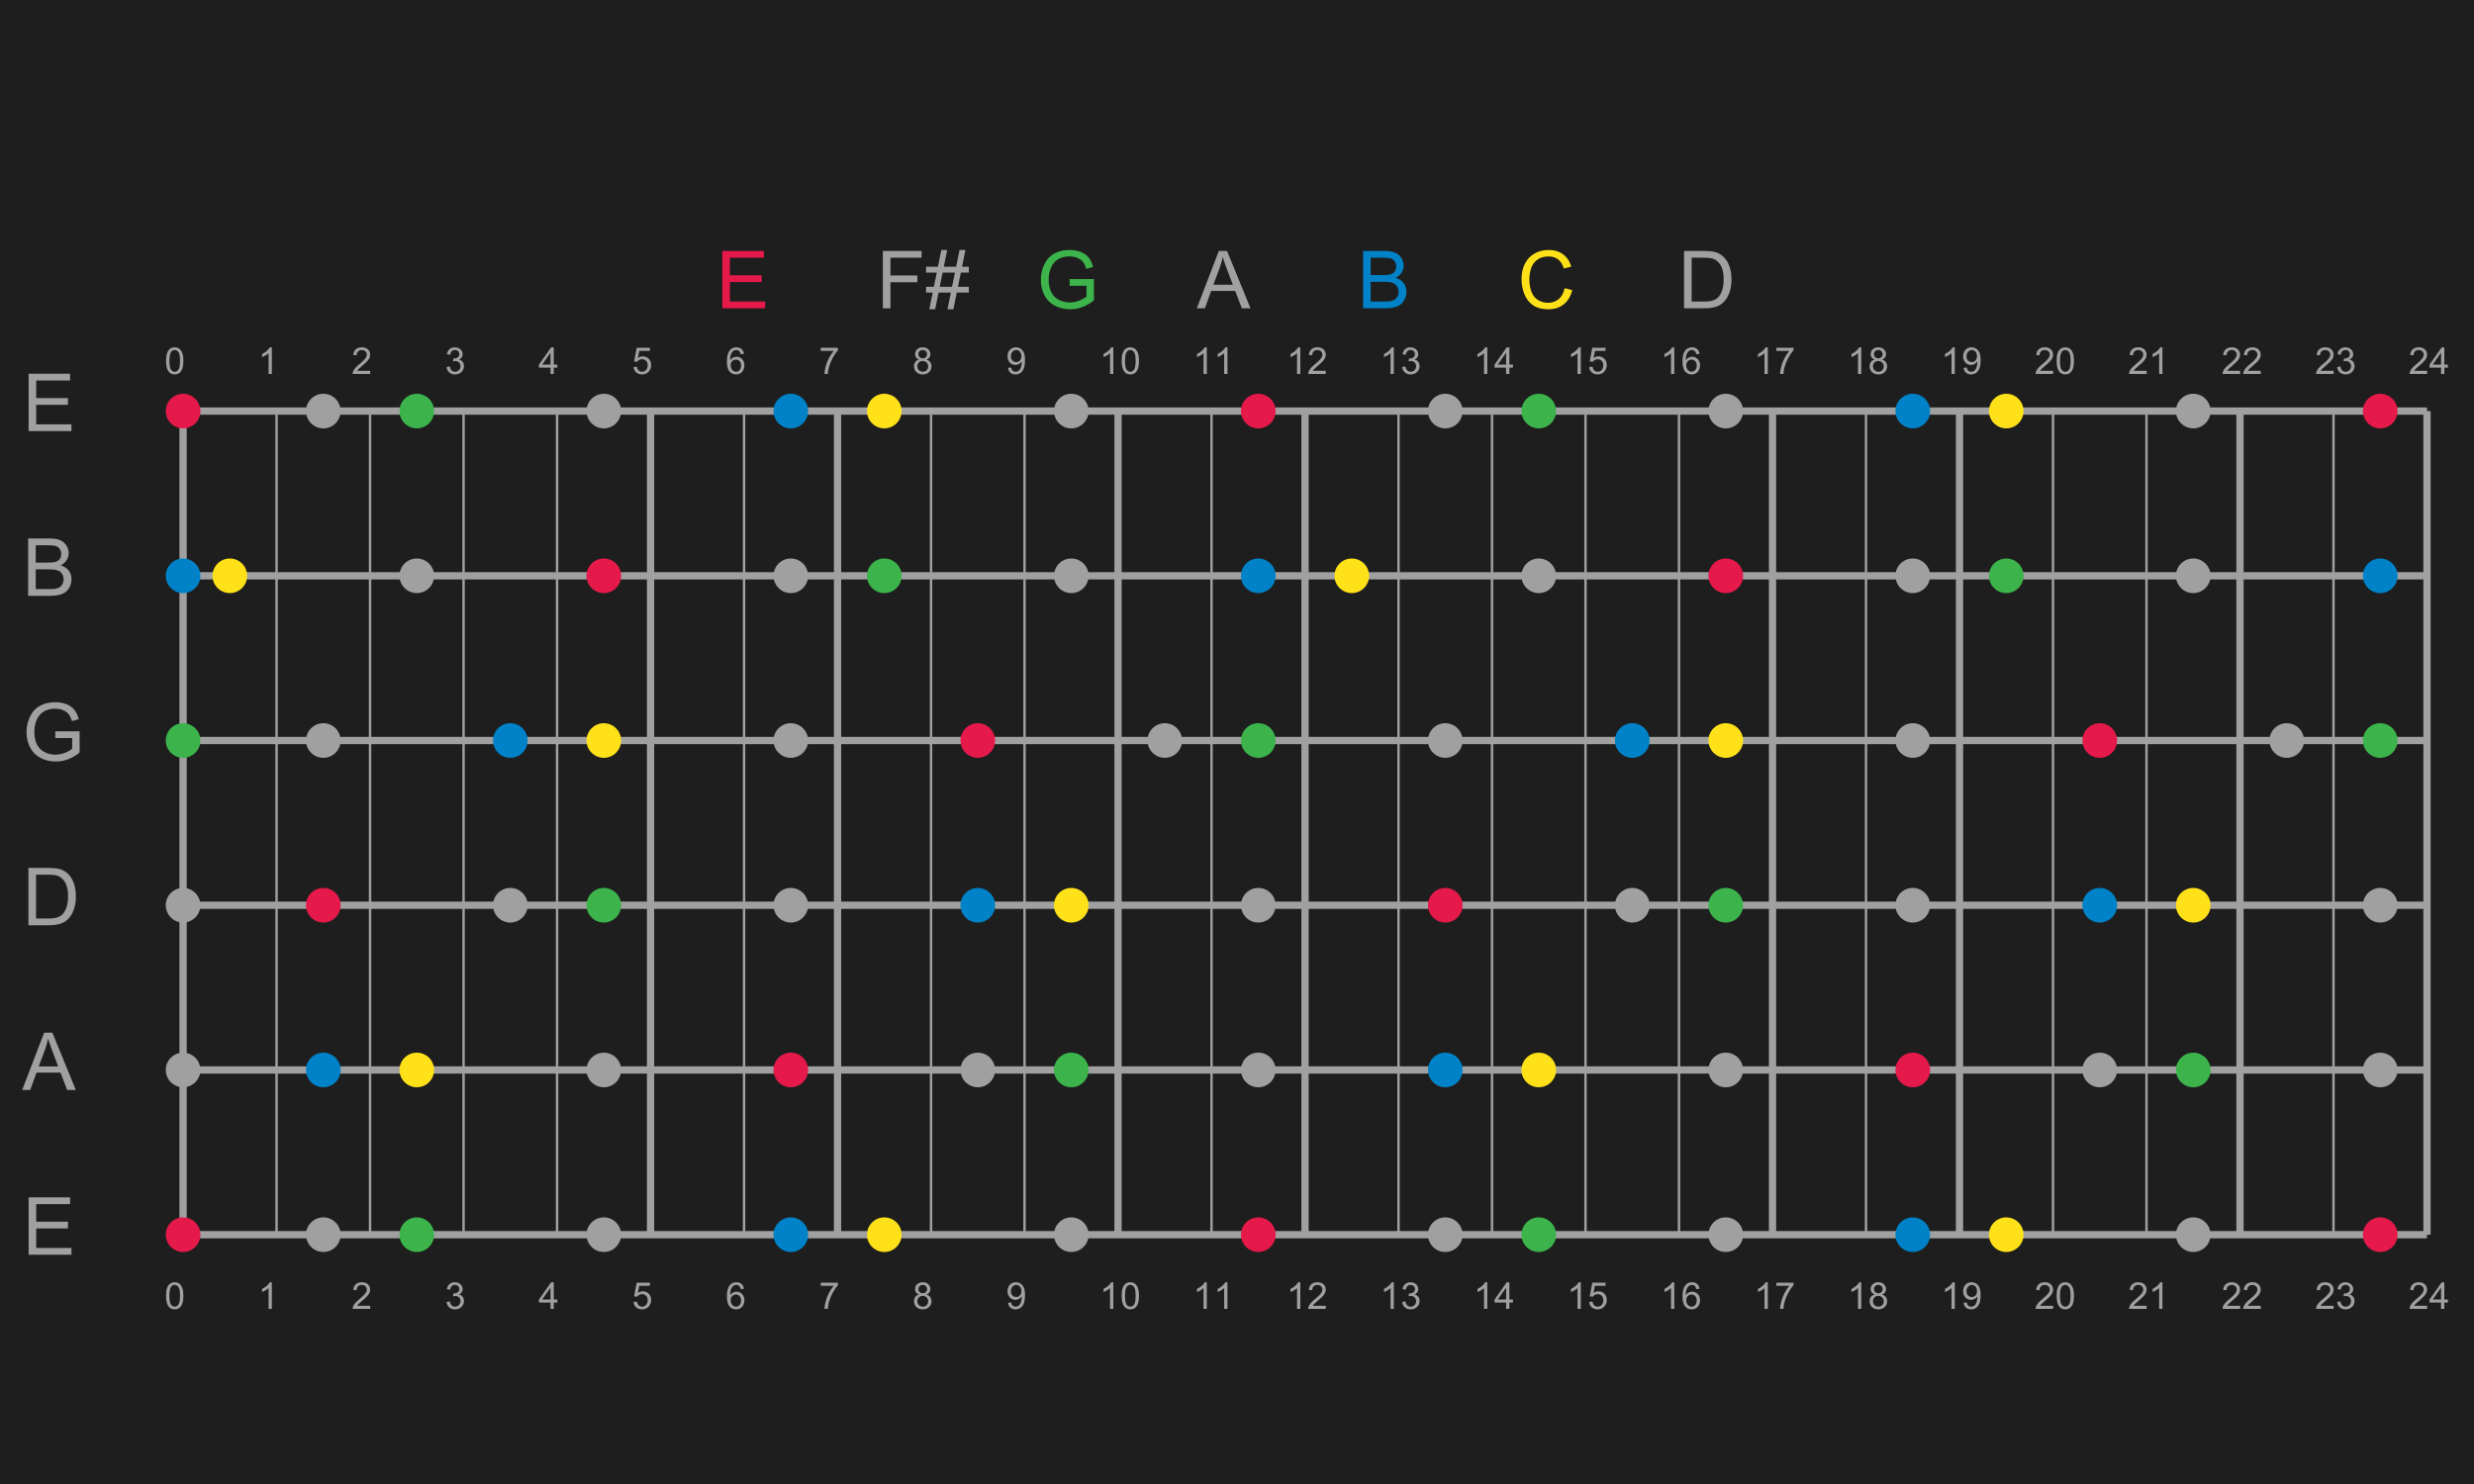 <?xml version="1.0" encoding="UTF-8"?>
<svg xmlns="http://www.w3.org/2000/svg" xmlns:xlink="http://www.w3.org/1999/xlink" width="1020pt" height="612pt" viewBox="0 0 1020 612" version="1.1">
<defs>
<g>
<symbol overflow="visible" id="glyph0-0">
<path style="stroke:none;" d="M 1.914 0 L 1.914 -9.562 L 9.562 -9.562 L 9.562 0 Z M 2.152 -0.238 L 9.324 -0.238 L 9.324 -9.324 L 2.152 -9.324 Z M 2.152 -0.238 "/>
</symbol>
<symbol overflow="visible" id="glyph0-1">
<path style="stroke:none;" d="M 0.637 -5.402 C 0.633 -6.695 0.766 -7.734 1.035 -8.527 C 1.297 -9.312 1.691 -9.922 2.223 -10.352 C 2.746 -10.777 3.41 -10.992 4.207 -10.996 C 4.793 -10.992 5.305 -10.875 5.75 -10.641 C 6.191 -10.406 6.559 -10.062 6.852 -9.617 C 7.137 -9.168 7.363 -8.625 7.531 -7.988 C 7.691 -7.348 7.773 -6.488 7.777 -5.402 C 7.773 -4.113 7.641 -3.074 7.379 -2.289 C 7.113 -1.496 6.719 -0.887 6.195 -0.457 C 5.668 -0.027 5.008 0.188 4.207 0.188 C 3.148 0.188 2.316 -0.191 1.719 -0.949 C 0.992 -1.859 0.633 -3.344 0.637 -5.402 Z M 2.016 -5.402 C 2.016 -3.602 2.227 -2.402 2.648 -1.809 C 3.07 -1.211 3.59 -0.914 4.207 -0.918 C 4.824 -0.914 5.34 -1.211 5.762 -1.812 C 6.18 -2.406 6.391 -3.605 6.395 -5.402 C 6.391 -7.203 6.18 -8.398 5.762 -8.992 C 5.34 -9.582 4.816 -9.879 4.191 -9.883 C 3.57 -9.879 3.078 -9.617 2.711 -9.098 C 2.246 -8.43 2.016 -7.199 2.016 -5.402 Z M 2.016 -5.402 "/>
</symbol>
<symbol overflow="visible" id="glyph0-2">
<path style="stroke:none;" d="M 5.699 0 L 4.355 0 L 4.355 -8.57 C 4.027 -8.258 3.605 -7.949 3.082 -7.641 C 2.555 -7.332 2.082 -7.102 1.664 -6.949 L 1.664 -8.246 C 2.414 -8.598 3.07 -9.027 3.637 -9.531 C 4.199 -10.035 4.598 -10.523 4.832 -10.996 L 5.699 -10.996 Z M 5.699 0 "/>
</symbol>
<symbol overflow="visible" id="glyph0-3">
<path style="stroke:none;" d="M 7.703 -1.293 L 7.703 0 L 0.465 0 C 0.449 -0.32 0.504 -0.629 0.621 -0.934 C 0.801 -1.422 1.094 -1.91 1.504 -2.391 C 1.906 -2.867 2.492 -3.418 3.266 -4.051 C 4.453 -5.02 5.258 -5.793 5.676 -6.367 C 6.094 -6.934 6.305 -7.473 6.305 -7.984 C 6.305 -8.516 6.113 -8.965 5.734 -9.332 C 5.352 -9.695 4.855 -9.879 4.242 -9.883 C 3.594 -9.879 3.074 -9.684 2.688 -9.301 C 2.297 -8.91 2.102 -8.375 2.098 -7.688 L 0.719 -7.828 C 0.809 -8.859 1.164 -9.645 1.785 -10.184 C 2.398 -10.723 3.227 -10.992 4.273 -10.996 C 5.32 -10.992 6.152 -10.699 6.766 -10.121 C 7.379 -9.535 7.688 -8.816 7.688 -7.957 C 7.688 -7.52 7.598 -7.086 7.418 -6.664 C 7.238 -6.234 6.938 -5.789 6.523 -5.324 C 6.105 -4.855 5.418 -4.215 4.453 -3.398 C 3.645 -2.719 3.125 -2.258 2.898 -2.02 C 2.668 -1.777 2.48 -1.535 2.332 -1.293 Z M 7.703 -1.293 "/>
</symbol>
<symbol overflow="visible" id="glyph0-4">
<path style="stroke:none;" d="M 0.641 -2.891 L 1.988 -3.07 C 2.137 -2.305 2.398 -1.754 2.773 -1.422 C 3.141 -1.082 3.594 -0.914 4.133 -0.918 C 4.758 -0.914 5.293 -1.133 5.73 -1.574 C 6.168 -2.012 6.387 -2.555 6.387 -3.203 C 6.387 -3.82 6.184 -4.332 5.781 -4.734 C 5.375 -5.133 4.863 -5.332 4.242 -5.336 C 3.988 -5.332 3.672 -5.281 3.293 -5.184 L 3.445 -6.363 C 3.531 -6.355 3.602 -6.352 3.66 -6.352 C 4.23 -6.352 4.746 -6.5 5.207 -6.797 C 5.664 -7.094 5.895 -7.555 5.895 -8.18 C 5.895 -8.672 5.727 -9.078 5.395 -9.406 C 5.059 -9.727 4.629 -9.891 4.102 -9.891 C 3.578 -9.891 3.141 -9.727 2.793 -9.398 C 2.441 -9.07 2.219 -8.574 2.121 -7.918 L 0.777 -8.156 C 0.938 -9.059 1.312 -9.758 1.898 -10.254 C 2.48 -10.746 3.203 -10.992 4.07 -10.996 C 4.668 -10.992 5.219 -10.863 5.723 -10.609 C 6.223 -10.352 6.605 -10.004 6.875 -9.562 C 7.141 -9.117 7.277 -8.645 7.277 -8.152 C 7.277 -7.676 7.148 -7.246 6.895 -6.855 C 6.641 -6.465 6.266 -6.156 5.766 -5.934 C 6.414 -5.781 6.914 -5.469 7.273 -5 C 7.629 -4.527 7.809 -3.941 7.812 -3.234 C 7.809 -2.277 7.461 -1.465 6.766 -0.801 C 6.066 -0.137 5.188 0.191 4.125 0.195 C 3.164 0.191 2.363 -0.09 1.73 -0.664 C 1.09 -1.234 0.727 -1.977 0.641 -2.891 Z M 0.641 -2.891 "/>
</symbol>
<symbol overflow="visible" id="glyph0-5">
<path style="stroke:none;" d="M 4.945 0 L 4.945 -2.621 L 0.195 -2.621 L 0.195 -3.855 L 5.191 -10.953 L 6.289 -10.953 L 6.289 -3.855 L 7.77 -3.855 L 7.77 -2.621 L 6.289 -2.621 L 6.289 0 Z M 4.945 -3.855 L 4.945 -8.793 L 1.516 -3.855 Z M 4.945 -3.855 "/>
</symbol>
<symbol overflow="visible" id="glyph0-6">
<path style="stroke:none;" d="M 0.637 -2.867 L 2.047 -2.988 C 2.148 -2.301 2.391 -1.781 2.773 -1.438 C 3.152 -1.086 3.613 -0.914 4.152 -0.918 C 4.797 -0.914 5.344 -1.156 5.797 -1.648 C 6.242 -2.133 6.469 -2.781 6.469 -3.594 C 6.469 -4.355 6.25 -4.961 5.82 -5.406 C 5.387 -5.848 4.824 -6.07 4.133 -6.074 C 3.695 -6.07 3.305 -5.973 2.957 -5.777 C 2.605 -5.582 2.332 -5.324 2.137 -5.012 L 0.875 -5.176 L 1.934 -10.801 L 7.383 -10.801 L 7.383 -9.52 L 3.012 -9.52 L 2.422 -6.574 C 3.074 -7.031 3.766 -7.258 4.488 -7.262 C 5.445 -7.258 6.25 -6.926 6.91 -6.266 C 7.566 -5.602 7.898 -4.754 7.898 -3.715 C 7.898 -2.723 7.609 -1.863 7.031 -1.145 C 6.328 -0.254 5.367 0.188 4.152 0.188 C 3.156 0.188 2.344 -0.09 1.715 -0.648 C 1.082 -1.207 0.723 -1.945 0.637 -2.867 Z M 0.637 -2.867 "/>
</symbol>
<symbol overflow="visible" id="glyph0-7">
<path style="stroke:none;" d="M 7.613 -8.27 L 6.273 -8.164 C 6.152 -8.688 5.984 -9.074 5.766 -9.316 C 5.402 -9.699 4.953 -9.891 4.422 -9.891 C 3.992 -9.891 3.617 -9.77 3.293 -9.531 C 2.871 -9.223 2.535 -8.773 2.293 -8.18 C 2.043 -7.586 1.918 -6.742 1.914 -5.648 C 2.234 -6.141 2.629 -6.504 3.098 -6.746 C 3.562 -6.98 4.055 -7.102 4.57 -7.105 C 5.469 -7.102 6.23 -6.77 6.863 -6.113 C 7.488 -5.449 7.805 -4.598 7.809 -3.555 C 7.805 -2.863 7.656 -2.223 7.363 -1.637 C 7.062 -1.043 6.656 -0.594 6.141 -0.281 C 5.621 0.031 5.031 0.188 4.379 0.188 C 3.254 0.188 2.34 -0.223 1.633 -1.047 C 0.926 -1.871 0.574 -3.23 0.574 -5.125 C 0.574 -7.238 0.965 -8.777 1.75 -9.742 C 2.43 -10.574 3.348 -10.992 4.504 -10.996 C 5.363 -10.992 6.07 -10.75 6.621 -10.27 C 7.172 -9.785 7.5 -9.117 7.613 -8.27 Z M 2.121 -3.547 C 2.121 -3.082 2.219 -2.641 2.414 -2.219 C 2.609 -1.793 2.883 -1.469 3.242 -1.25 C 3.594 -1.023 3.965 -0.914 4.355 -0.918 C 4.918 -0.914 5.406 -1.145 5.82 -1.605 C 6.227 -2.062 6.434 -2.684 6.434 -3.473 C 6.434 -4.227 6.23 -4.824 5.828 -5.262 C 5.422 -5.699 4.914 -5.918 4.305 -5.918 C 3.691 -5.918 3.176 -5.699 2.754 -5.262 C 2.332 -4.824 2.121 -4.25 2.121 -3.547 Z M 2.121 -3.547 "/>
</symbol>
<symbol overflow="visible" id="glyph0-8">
<path style="stroke:none;" d="M 0.727 -9.52 L 0.727 -10.809 L 7.812 -10.809 L 7.812 -9.766 C 7.113 -9.02 6.426 -8.031 5.742 -6.805 C 5.055 -5.57 4.523 -4.309 4.152 -3.012 C 3.883 -2.094 3.711 -1.09 3.637 0 L 2.258 0 C 2.266 -0.859 2.434 -1.898 2.762 -3.121 C 3.082 -4.34 3.547 -5.516 4.156 -6.652 C 4.758 -7.781 5.402 -8.738 6.09 -9.52 Z M 0.727 -9.52 "/>
</symbol>
<symbol overflow="visible" id="glyph0-9">
<path style="stroke:none;" d="M 2.703 -5.938 C 2.141 -6.141 1.73 -6.434 1.465 -6.812 C 1.195 -7.191 1.059 -7.645 1.062 -8.172 C 1.059 -8.965 1.344 -9.633 1.918 -10.18 C 2.488 -10.719 3.254 -10.992 4.207 -10.996 C 5.16 -10.992 5.926 -10.715 6.512 -10.164 C 7.09 -9.605 7.383 -8.93 7.387 -8.137 C 7.383 -7.625 7.25 -7.184 6.988 -6.809 C 6.719 -6.434 6.312 -6.141 5.773 -5.938 C 6.445 -5.715 6.957 -5.363 7.309 -4.875 C 7.656 -4.387 7.832 -3.805 7.836 -3.129 C 7.832 -2.191 7.5 -1.402 6.84 -0.77 C 6.176 -0.129 5.305 0.188 4.227 0.188 C 3.141 0.188 2.27 -0.133 1.613 -0.773 C 0.949 -1.414 0.621 -2.211 0.621 -3.168 C 0.621 -3.875 0.801 -4.473 1.16 -4.957 C 1.52 -5.438 2.031 -5.762 2.703 -5.938 Z M 2.434 -8.219 C 2.43 -7.699 2.598 -7.273 2.934 -6.945 C 3.266 -6.613 3.699 -6.449 4.234 -6.453 C 4.75 -6.449 5.176 -6.613 5.508 -6.941 C 5.84 -7.266 6.004 -7.668 6.008 -8.145 C 6.004 -8.637 5.836 -9.051 5.496 -9.387 C 5.152 -9.723 4.727 -9.891 4.223 -9.891 C 3.707 -9.891 3.281 -9.727 2.941 -9.398 C 2.602 -9.07 2.43 -8.676 2.434 -8.219 Z M 2.004 -3.16 C 2.004 -2.773 2.094 -2.402 2.273 -2.047 C 2.453 -1.684 2.723 -1.406 3.086 -1.211 C 3.441 -1.012 3.828 -0.914 4.242 -0.918 C 4.883 -0.914 5.41 -1.121 5.832 -1.539 C 6.246 -1.949 6.457 -2.477 6.461 -3.117 C 6.457 -3.762 6.242 -4.293 5.812 -4.719 C 5.383 -5.141 4.844 -5.355 4.199 -5.355 C 3.562 -5.355 3.039 -5.145 2.625 -4.727 C 2.211 -4.309 2.004 -3.785 2.004 -3.16 Z M 2.004 -3.16 "/>
</symbol>
<symbol overflow="visible" id="glyph0-10">
<path style="stroke:none;" d="M 0.836 -2.531 L 2.129 -2.652 C 2.234 -2.043 2.445 -1.602 2.754 -1.328 C 3.062 -1.051 3.457 -0.914 3.945 -0.918 C 4.355 -0.914 4.719 -1.008 5.031 -1.203 C 5.34 -1.391 5.594 -1.645 5.797 -1.961 C 5.992 -2.273 6.16 -2.699 6.297 -3.242 C 6.43 -3.777 6.496 -4.328 6.5 -4.887 C 6.496 -4.945 6.496 -5.035 6.492 -5.156 C 6.223 -4.727 5.855 -4.379 5.391 -4.113 C 4.922 -3.848 4.418 -3.715 3.879 -3.715 C 2.973 -3.715 2.203 -4.043 1.578 -4.699 C 0.945 -5.355 0.633 -6.223 0.637 -7.301 C 0.633 -8.41 0.961 -9.301 1.617 -9.98 C 2.273 -10.652 3.094 -10.992 4.078 -10.996 C 4.789 -10.992 5.438 -10.801 6.031 -10.422 C 6.617 -10.035 7.066 -9.488 7.375 -8.781 C 7.68 -8.07 7.832 -7.043 7.836 -5.699 C 7.832 -4.297 7.68 -3.184 7.379 -2.355 C 7.074 -1.527 6.625 -0.895 6.023 -0.461 C 5.422 -0.027 4.719 0.188 3.914 0.188 C 3.055 0.188 2.352 -0.047 1.812 -0.523 C 1.266 -0.996 0.941 -1.668 0.836 -2.531 Z M 6.344 -7.367 C 6.34 -8.133 6.133 -8.746 5.727 -9.203 C 5.312 -9.652 4.82 -9.879 4.242 -9.883 C 3.645 -9.879 3.121 -9.633 2.68 -9.148 C 2.234 -8.656 2.016 -8.027 2.016 -7.254 C 2.016 -6.555 2.227 -5.988 2.648 -5.555 C 3.07 -5.117 3.59 -4.898 4.207 -4.902 C 4.828 -4.898 5.34 -5.117 5.742 -5.555 C 6.141 -5.988 6.34 -6.59 6.344 -7.367 Z M 6.344 -7.367 "/>
</symbol>
<symbol overflow="visible" id="glyph1-0">
<path style="stroke:none;" d="M 4.133 0 L 4.133 -20.656 L 20.656 -20.656 L 20.656 0 Z M 4.648 -0.516 L 20.137 -0.516 L 20.137 -20.137 L 4.648 -20.137 Z M 4.648 -0.516 "/>
</symbol>
<symbol overflow="visible" id="glyph1-1">
<path style="stroke:none;" d="M 2.613 0 L 2.613 -23.656 L 19.719 -23.656 L 19.719 -20.863 L 5.746 -20.863 L 5.746 -13.621 L 18.832 -13.621 L 18.832 -10.844 L 5.746 -10.844 L 5.746 -2.793 L 20.27 -2.793 L 20.27 0 Z M 2.613 0 "/>
</symbol>
<symbol overflow="visible" id="glyph1-2">
<path style="stroke:none;" d="M -0.047 0 L 9.035 -23.656 L 12.41 -23.656 L 22.09 0 L 18.523 0 L 15.766 -7.164 L 5.875 -7.164 L 3.277 0 Z M 6.777 -9.715 L 14.797 -9.715 L 12.328 -16.266 C 11.574 -18.254 11.012 -19.887 10.648 -21.172 C 10.344 -19.648 9.922 -18.145 9.375 -16.652 Z M 6.777 -9.715 "/>
</symbol>
<symbol overflow="visible" id="glyph1-3">
<path style="stroke:none;" d="M 2.551 0 L 2.551 -23.656 L 10.699 -23.656 C 12.535 -23.652 13.938 -23.539 14.91 -23.316 C 16.266 -23 17.422 -22.438 18.379 -21.625 C 19.625 -20.566 20.559 -19.219 21.176 -17.582 C 21.793 -15.938 22.102 -14.062 22.105 -11.957 C 22.102 -10.156 21.891 -8.562 21.477 -7.18 C 21.055 -5.789 20.52 -4.641 19.863 -3.734 C 19.207 -2.82 18.488 -2.105 17.707 -1.59 C 16.926 -1.066 15.984 -0.672 14.883 -0.402 C 13.781 -0.133 12.516 0 11.086 0 Z M 5.68 -2.793 L 10.73 -2.793 C 12.285 -2.789 13.512 -2.934 14.402 -3.227 C 15.289 -3.516 15.996 -3.926 16.523 -4.453 C 17.266 -5.195 17.844 -6.191 18.258 -7.445 C 18.672 -8.699 18.879 -10.219 18.879 -12.004 C 18.879 -14.477 18.473 -16.379 17.66 -17.711 C 16.848 -19.035 15.859 -19.926 14.699 -20.379 C 13.859 -20.699 12.508 -20.859 10.648 -20.863 L 5.68 -20.863 Z M 5.68 -2.793 "/>
</symbol>
<symbol overflow="visible" id="glyph1-4">
<path style="stroke:none;" d="M 13.621 -9.277 L 13.621 -12.055 L 23.641 -12.07 L 23.641 -3.293 C 22.098 -2.066 20.512 -1.141 18.879 -0.523 C 17.242 0.094 15.562 0.398 13.844 0.402 C 11.52 0.398 9.41 -0.098 7.512 -1.09 C 5.613 -2.082 4.18 -3.52 3.211 -5.406 C 2.242 -7.285 1.758 -9.387 1.758 -11.715 C 1.758 -14.012 2.238 -16.16 3.203 -18.16 C 4.164 -20.152 5.551 -21.637 7.359 -22.605 C 9.164 -23.574 11.242 -24.059 13.602 -24.059 C 15.309 -24.059 16.855 -23.781 18.242 -23.227 C 19.621 -22.672 20.707 -21.898 21.492 -20.914 C 22.277 -19.922 22.875 -18.633 23.285 -17.039 L 20.461 -16.266 C 20.105 -17.469 19.664 -18.414 19.137 -19.105 C 18.609 -19.789 17.855 -20.34 16.879 -20.758 C 15.898 -21.172 14.812 -21.379 13.621 -21.383 C 12.188 -21.379 10.949 -21.16 9.906 -20.727 C 8.863 -20.289 8.023 -19.719 7.383 -19.008 C 6.742 -18.297 6.242 -17.516 5.891 -16.668 C 5.281 -15.203 4.98 -13.617 4.984 -11.91 C 4.98 -9.797 5.344 -8.031 6.074 -6.613 C 6.797 -5.191 7.855 -4.137 9.246 -3.453 C 10.633 -2.762 12.105 -2.418 13.668 -2.422 C 15.02 -2.418 16.344 -2.68 17.637 -3.203 C 18.926 -3.723 19.902 -4.281 20.574 -4.875 L 20.574 -9.277 Z M 13.621 -9.277 "/>
</symbol>
<symbol overflow="visible" id="glyph1-5">
<path style="stroke:none;" d="M 2.422 0 L 2.422 -23.656 L 11.297 -23.656 C 13.102 -23.652 14.551 -23.414 15.645 -22.938 C 16.734 -22.457 17.586 -21.719 18.207 -20.727 C 18.824 -19.727 19.137 -18.688 19.137 -17.605 C 19.137 -16.594 18.859 -15.641 18.312 -14.75 C 17.762 -13.852 16.938 -13.133 15.832 -12.586 C 17.262 -12.164 18.359 -11.445 19.129 -10.438 C 19.898 -9.422 20.285 -8.23 20.285 -6.859 C 20.285 -5.746 20.051 -4.715 19.582 -3.766 C 19.113 -2.812 18.535 -2.078 17.848 -1.562 C 17.16 -1.043 16.297 -0.652 15.258 -0.395 C 14.219 -0.129 12.945 0 11.441 0 Z M 5.551 -13.715 L 10.668 -13.715 C 12.051 -13.711 13.047 -13.805 13.652 -13.992 C 14.449 -14.227 15.047 -14.617 15.449 -15.168 C 15.852 -15.715 16.055 -16.402 16.055 -17.234 C 16.055 -18.016 15.863 -18.707 15.488 -19.305 C 15.109 -19.902 14.574 -20.312 13.875 -20.531 C 13.176 -20.75 11.977 -20.859 10.277 -20.863 L 5.551 -20.863 Z M 5.551 -2.793 L 11.441 -2.793 C 12.449 -2.789 13.16 -2.828 13.57 -2.906 C 14.289 -3.031 14.891 -3.242 15.379 -3.547 C 15.859 -3.844 16.258 -4.285 16.57 -4.863 C 16.883 -5.441 17.039 -6.105 17.039 -6.859 C 17.039 -7.738 16.812 -8.504 16.359 -9.156 C 15.906 -9.805 15.277 -10.262 14.48 -10.527 C 13.676 -10.789 12.523 -10.922 11.02 -10.926 L 5.551 -10.926 Z M 5.551 -2.793 "/>
</symbol>
<symbol overflow="visible" id="glyph1-6">
<path style="stroke:none;" d="M 2.711 0 L 2.711 -23.656 L 18.672 -23.656 L 18.672 -20.863 L 5.84 -20.863 L 5.84 -13.539 L 16.945 -13.539 L 16.945 -10.746 L 5.84 -10.746 L 5.84 0 Z M 2.711 0 "/>
</symbol>
<symbol overflow="visible" id="glyph1-7">
<path style="stroke:none;" d="M 1.66 0.402 L 3.066 -6.473 L 0.34 -6.473 L 0.34 -8.875 L 3.551 -8.875 L 4.746 -14.734 L 0.34 -14.734 L 0.34 -17.137 L 5.227 -17.137 L 6.633 -24.059 L 9.051 -24.059 L 7.648 -17.137 L 12.73 -17.137 L 14.137 -24.059 L 16.574 -24.059 L 15.168 -17.137 L 17.961 -17.137 L 17.961 -14.734 L 14.684 -14.734 L 13.473 -8.875 L 17.961 -8.875 L 17.961 -6.473 L 12.988 -6.473 L 11.586 0.402 L 9.164 0.402 L 10.555 -6.473 L 5.488 -6.473 L 4.082 0.402 Z M 5.969 -8.875 L 11.039 -8.875 L 12.246 -14.734 L 7.164 -14.734 Z M 5.969 -8.875 "/>
</symbol>
<symbol overflow="visible" id="glyph1-8">
<path style="stroke:none;" d="M 19.43 -8.293 L 22.559 -7.504 C 21.902 -4.93 20.719 -2.969 19.016 -1.621 C 17.309 -0.273 15.227 0.398 12.766 0.402 C 10.215 0.398 8.141 -0.117 6.543 -1.152 C 4.945 -2.188 3.73 -3.691 2.895 -5.664 C 2.059 -7.629 1.641 -9.742 1.645 -12.004 C 1.641 -14.465 2.109 -16.613 3.055 -18.449 C 3.992 -20.281 5.332 -21.676 7.074 -22.629 C 8.809 -23.582 10.723 -24.059 12.812 -24.059 C 15.176 -24.059 17.164 -23.453 18.781 -22.25 C 20.391 -21.043 21.516 -19.352 22.156 -17.168 L 19.074 -16.441 C 18.52 -18.16 17.723 -19.414 16.684 -20.203 C 15.637 -20.988 14.324 -21.379 12.746 -21.383 C 10.926 -21.379 9.406 -20.945 8.188 -20.074 C 6.965 -19.199 6.109 -18.027 5.617 -16.562 C 5.121 -15.094 4.875 -13.582 4.875 -12.023 C 4.875 -10.008 5.168 -8.25 5.754 -6.754 C 6.34 -5.25 7.25 -4.129 8.488 -3.387 C 9.723 -2.645 11.062 -2.273 12.508 -2.273 C 14.258 -2.273 15.742 -2.777 16.957 -3.789 C 18.172 -4.801 18.996 -6.301 19.43 -8.293 Z M 19.43 -8.293 "/>
</symbol>
</g>
</defs>
<g id="surface1">
<rect x="0" y="0" width="1020" height="612" style="fill:rgb(11.765%,11.765%,11.765%);fill-opacity:1;stroke:none;"/>
<g style="fill:rgb(62.745%,62.745%,62.745%);fill-opacity:1;">
  <use xlink:href="#glyph0-1" x="67.828" y="154.223"/>
</g>
<path style="fill:none;stroke-width:3;stroke-linecap:butt;stroke-linejoin:miter;stroke:rgb(62.745%,62.745%,62.745%);stroke-opacity:1;stroke-miterlimit:10;" d="M 75.48 169.523 L 75.48 509.184 "/>
<g style="fill:rgb(62.745%,62.745%,62.745%);fill-opacity:1;">
  <use xlink:href="#glyph0-1" x="67.828" y="539.785"/>
</g>
<g style="fill:rgb(62.745%,62.745%,62.745%);fill-opacity:1;">
  <use xlink:href="#glyph0-2" x="106.379" y="154.223"/>
</g>
<path style="fill:none;stroke-width:1;stroke-linecap:butt;stroke-linejoin:miter;stroke:rgb(62.745%,62.745%,62.745%);stroke-opacity:1;stroke-miterlimit:10;" d="M 114.027 169.523 L 114.027 509.184 "/>
<g style="fill:rgb(62.745%,62.745%,62.745%);fill-opacity:1;">
  <use xlink:href="#glyph0-2" x="106.379" y="539.785"/>
</g>
<g style="fill:rgb(62.745%,62.745%,62.745%);fill-opacity:1;">
  <use xlink:href="#glyph0-3" x="144.926" y="154.223"/>
</g>
<path style="fill:none;stroke-width:1;stroke-linecap:butt;stroke-linejoin:miter;stroke:rgb(62.745%,62.745%,62.745%);stroke-opacity:1;stroke-miterlimit:10;" d="M 152.574 169.523 L 152.574 509.184 "/>
<g style="fill:rgb(62.745%,62.745%,62.745%);fill-opacity:1;">
  <use xlink:href="#glyph0-3" x="144.926" y="539.785"/>
</g>
<g style="fill:rgb(62.745%,62.745%,62.745%);fill-opacity:1;">
  <use xlink:href="#glyph0-4" x="183.473" y="154.223"/>
</g>
<path style="fill:none;stroke-width:1;stroke-linecap:butt;stroke-linejoin:miter;stroke:rgb(62.745%,62.745%,62.745%);stroke-opacity:1;stroke-miterlimit:10;" d="M 191.121 169.523 L 191.121 509.184 "/>
<g style="fill:rgb(62.745%,62.745%,62.745%);fill-opacity:1;">
  <use xlink:href="#glyph0-4" x="183.473" y="539.785"/>
</g>
<g style="fill:rgb(62.745%,62.745%,62.745%);fill-opacity:1;">
  <use xlink:href="#glyph0-5" x="222.02" y="154.223"/>
</g>
<path style="fill:none;stroke-width:1;stroke-linecap:butt;stroke-linejoin:miter;stroke:rgb(62.745%,62.745%,62.745%);stroke-opacity:1;stroke-miterlimit:10;" d="M 229.672 169.523 L 229.672 509.184 "/>
<g style="fill:rgb(62.745%,62.745%,62.745%);fill-opacity:1;">
  <use xlink:href="#glyph0-5" x="222.02" y="539.785"/>
</g>
<g style="fill:rgb(62.745%,62.745%,62.745%);fill-opacity:1;">
  <use xlink:href="#glyph0-6" x="260.566" y="154.223"/>
</g>
<path style="fill:none;stroke-width:3;stroke-linecap:butt;stroke-linejoin:miter;stroke:rgb(62.745%,62.745%,62.745%);stroke-opacity:1;stroke-miterlimit:10;" d="M 268.219 169.523 L 268.219 509.184 "/>
<g style="fill:rgb(62.745%,62.745%,62.745%);fill-opacity:1;">
  <use xlink:href="#glyph0-6" x="260.566" y="539.785"/>
</g>
<g style="fill:rgb(62.745%,62.745%,62.745%);fill-opacity:1;">
  <use xlink:href="#glyph0-7" x="299.113" y="154.223"/>
</g>
<path style="fill:none;stroke-width:1;stroke-linecap:butt;stroke-linejoin:miter;stroke:rgb(62.745%,62.745%,62.745%);stroke-opacity:1;stroke-miterlimit:10;" d="M 306.766 169.523 L 306.766 509.184 "/>
<g style="fill:rgb(62.745%,62.745%,62.745%);fill-opacity:1;">
  <use xlink:href="#glyph0-7" x="299.113" y="539.785"/>
</g>
<g style="fill:rgb(62.745%,62.745%,62.745%);fill-opacity:1;">
  <use xlink:href="#glyph0-8" x="337.664" y="154.223"/>
</g>
<path style="fill:none;stroke-width:3;stroke-linecap:butt;stroke-linejoin:miter;stroke:rgb(62.745%,62.745%,62.745%);stroke-opacity:1;stroke-miterlimit:10;" d="M 345.312 169.523 L 345.312 509.184 "/>
<g style="fill:rgb(62.745%,62.745%,62.745%);fill-opacity:1;">
  <use xlink:href="#glyph0-8" x="337.664" y="539.785"/>
</g>
<g style="fill:rgb(62.745%,62.745%,62.745%);fill-opacity:1;">
  <use xlink:href="#glyph0-9" x="376.211" y="154.223"/>
</g>
<path style="fill:none;stroke-width:1;stroke-linecap:butt;stroke-linejoin:miter;stroke:rgb(62.745%,62.745%,62.745%);stroke-opacity:1;stroke-miterlimit:10;" d="M 383.859 169.523 L 383.859 509.184 "/>
<g style="fill:rgb(62.745%,62.745%,62.745%);fill-opacity:1;">
  <use xlink:href="#glyph0-9" x="376.211" y="539.785"/>
</g>
<g style="fill:rgb(62.745%,62.745%,62.745%);fill-opacity:1;">
  <use xlink:href="#glyph0-10" x="414.758" y="154.223"/>
</g>
<path style="fill:none;stroke-width:1;stroke-linecap:butt;stroke-linejoin:miter;stroke:rgb(62.745%,62.745%,62.745%);stroke-opacity:1;stroke-miterlimit:10;" d="M 422.406 169.523 L 422.406 509.184 "/>
<g style="fill:rgb(62.745%,62.745%,62.745%);fill-opacity:1;">
  <use xlink:href="#glyph0-10" x="414.758" y="539.785"/>
</g>
<g style="fill:rgb(62.745%,62.745%,62.745%);fill-opacity:1;">
  <use xlink:href="#glyph0-2" x="453.305" y="154.223"/>
  <use xlink:href="#glyph0-1" x="461.814" y="154.223"/>
</g>
<path style="fill:none;stroke-width:3;stroke-linecap:butt;stroke-linejoin:miter;stroke:rgb(62.745%,62.745%,62.745%);stroke-opacity:1;stroke-miterlimit:10;" d="M 460.953 169.523 L 460.953 509.184 "/>
<g style="fill:rgb(62.745%,62.745%,62.745%);fill-opacity:1;">
  <use xlink:href="#glyph0-2" x="453.305" y="539.785"/>
  <use xlink:href="#glyph0-1" x="461.814" y="539.785"/>
</g>
<g style="fill:rgb(62.745%,62.745%,62.745%);fill-opacity:1;">
  <use xlink:href="#glyph0-2" x="491.852" y="154.223"/>
  <use xlink:href="#glyph0-2" x="500.361" y="154.223"/>
</g>
<path style="fill:none;stroke-width:1;stroke-linecap:butt;stroke-linejoin:miter;stroke:rgb(62.745%,62.745%,62.745%);stroke-opacity:1;stroke-miterlimit:10;" d="M 499.504 169.523 L 499.504 509.184 "/>
<g style="fill:rgb(62.745%,62.745%,62.745%);fill-opacity:1;">
  <use xlink:href="#glyph0-2" x="491.852" y="539.785"/>
  <use xlink:href="#glyph0-2" x="500.361" y="539.785"/>
</g>
<g style="fill:rgb(62.745%,62.745%,62.745%);fill-opacity:1;">
  <use xlink:href="#glyph0-2" x="530.398" y="154.223"/>
  <use xlink:href="#glyph0-3" x="538.908" y="154.223"/>
</g>
<path style="fill:none;stroke-width:3;stroke-linecap:butt;stroke-linejoin:miter;stroke:rgb(62.745%,62.745%,62.745%);stroke-opacity:1;stroke-miterlimit:10;" d="M 538.051 169.523 L 538.051 509.184 "/>
<g style="fill:rgb(62.745%,62.745%,62.745%);fill-opacity:1;">
  <use xlink:href="#glyph0-2" x="530.398" y="539.785"/>
  <use xlink:href="#glyph0-3" x="538.908" y="539.785"/>
</g>
<g style="fill:rgb(62.745%,62.745%,62.745%);fill-opacity:1;">
  <use xlink:href="#glyph0-2" x="568.949" y="154.223"/>
  <use xlink:href="#glyph0-4" x="577.458" y="154.223"/>
</g>
<path style="fill:none;stroke-width:1;stroke-linecap:butt;stroke-linejoin:miter;stroke:rgb(62.745%,62.745%,62.745%);stroke-opacity:1;stroke-miterlimit:10;" d="M 576.598 169.523 L 576.598 509.184 "/>
<g style="fill:rgb(62.745%,62.745%,62.745%);fill-opacity:1;">
  <use xlink:href="#glyph0-2" x="568.949" y="539.785"/>
  <use xlink:href="#glyph0-4" x="577.458" y="539.785"/>
</g>
<g style="fill:rgb(62.745%,62.745%,62.745%);fill-opacity:1;">
  <use xlink:href="#glyph0-2" x="607.496" y="154.223"/>
  <use xlink:href="#glyph0-5" x="616.005" y="154.223"/>
</g>
<path style="fill:none;stroke-width:1;stroke-linecap:butt;stroke-linejoin:miter;stroke:rgb(62.745%,62.745%,62.745%);stroke-opacity:1;stroke-miterlimit:10;" d="M 615.145 169.523 L 615.145 509.184 "/>
<g style="fill:rgb(62.745%,62.745%,62.745%);fill-opacity:1;">
  <use xlink:href="#glyph0-2" x="607.496" y="539.785"/>
  <use xlink:href="#glyph0-5" x="616.005" y="539.785"/>
</g>
<g style="fill:rgb(62.745%,62.745%,62.745%);fill-opacity:1;">
  <use xlink:href="#glyph0-2" x="646.043" y="154.223"/>
  <use xlink:href="#glyph0-6" x="654.552" y="154.223"/>
</g>
<path style="fill:none;stroke-width:1;stroke-linecap:butt;stroke-linejoin:miter;stroke:rgb(62.745%,62.745%,62.745%);stroke-opacity:1;stroke-miterlimit:10;" d="M 653.691 169.523 L 653.691 509.184 "/>
<g style="fill:rgb(62.745%,62.745%,62.745%);fill-opacity:1;">
  <use xlink:href="#glyph0-2" x="646.043" y="539.785"/>
  <use xlink:href="#glyph0-6" x="654.552" y="539.785"/>
</g>
<g style="fill:rgb(62.745%,62.745%,62.745%);fill-opacity:1;">
  <use xlink:href="#glyph0-2" x="684.59" y="154.223"/>
  <use xlink:href="#glyph0-7" x="693.099" y="154.223"/>
</g>
<path style="fill:none;stroke-width:1;stroke-linecap:butt;stroke-linejoin:miter;stroke:rgb(62.745%,62.745%,62.745%);stroke-opacity:1;stroke-miterlimit:10;" d="M 692.238 169.523 L 692.238 509.184 "/>
<g style="fill:rgb(62.745%,62.745%,62.745%);fill-opacity:1;">
  <use xlink:href="#glyph0-2" x="684.59" y="539.785"/>
  <use xlink:href="#glyph0-7" x="693.099" y="539.785"/>
</g>
<g style="fill:rgb(62.745%,62.745%,62.745%);fill-opacity:1;">
  <use xlink:href="#glyph0-2" x="723.137" y="154.223"/>
  <use xlink:href="#glyph0-8" x="731.646" y="154.223"/>
</g>
<path style="fill:none;stroke-width:3;stroke-linecap:butt;stroke-linejoin:miter;stroke:rgb(62.745%,62.745%,62.745%);stroke-opacity:1;stroke-miterlimit:10;" d="M 730.789 169.523 L 730.789 509.184 "/>
<g style="fill:rgb(62.745%,62.745%,62.745%);fill-opacity:1;">
  <use xlink:href="#glyph0-2" x="723.137" y="539.785"/>
  <use xlink:href="#glyph0-8" x="731.646" y="539.785"/>
</g>
<g style="fill:rgb(62.745%,62.745%,62.745%);fill-opacity:1;">
  <use xlink:href="#glyph0-2" x="761.684" y="154.223"/>
  <use xlink:href="#glyph0-9" x="770.193" y="154.223"/>
</g>
<path style="fill:none;stroke-width:1;stroke-linecap:butt;stroke-linejoin:miter;stroke:rgb(62.745%,62.745%,62.745%);stroke-opacity:1;stroke-miterlimit:10;" d="M 769.336 169.523 L 769.336 509.184 "/>
<g style="fill:rgb(62.745%,62.745%,62.745%);fill-opacity:1;">
  <use xlink:href="#glyph0-2" x="761.684" y="539.785"/>
  <use xlink:href="#glyph0-9" x="770.193" y="539.785"/>
</g>
<g style="fill:rgb(62.745%,62.745%,62.745%);fill-opacity:1;">
  <use xlink:href="#glyph0-2" x="800.234" y="154.223"/>
  <use xlink:href="#glyph0-10" x="808.744" y="154.223"/>
</g>
<path style="fill:none;stroke-width:3;stroke-linecap:butt;stroke-linejoin:miter;stroke:rgb(62.745%,62.745%,62.745%);stroke-opacity:1;stroke-miterlimit:10;" d="M 807.883 169.523 L 807.883 509.184 "/>
<g style="fill:rgb(62.745%,62.745%,62.745%);fill-opacity:1;">
  <use xlink:href="#glyph0-2" x="800.234" y="539.785"/>
  <use xlink:href="#glyph0-10" x="808.744" y="539.785"/>
</g>
<g style="fill:rgb(62.745%,62.745%,62.745%);fill-opacity:1;">
  <use xlink:href="#glyph0-3" x="838.781" y="154.223"/>
  <use xlink:href="#glyph0-1" x="847.29" y="154.223"/>
</g>
<path style="fill:none;stroke-width:1;stroke-linecap:butt;stroke-linejoin:miter;stroke:rgb(62.745%,62.745%,62.745%);stroke-opacity:1;stroke-miterlimit:10;" d="M 846.43 169.523 L 846.43 509.184 "/>
<g style="fill:rgb(62.745%,62.745%,62.745%);fill-opacity:1;">
  <use xlink:href="#glyph0-3" x="838.781" y="539.785"/>
  <use xlink:href="#glyph0-1" x="847.29" y="539.785"/>
</g>
<g style="fill:rgb(62.745%,62.745%,62.745%);fill-opacity:1;">
  <use xlink:href="#glyph0-3" x="877.328" y="154.223"/>
  <use xlink:href="#glyph0-2" x="885.837" y="154.223"/>
</g>
<path style="fill:none;stroke-width:1;stroke-linecap:butt;stroke-linejoin:miter;stroke:rgb(62.745%,62.745%,62.745%);stroke-opacity:1;stroke-miterlimit:10;" d="M 884.977 169.523 L 884.977 509.184 "/>
<g style="fill:rgb(62.745%,62.745%,62.745%);fill-opacity:1;">
  <use xlink:href="#glyph0-3" x="877.328" y="539.785"/>
  <use xlink:href="#glyph0-2" x="885.837" y="539.785"/>
</g>
<g style="fill:rgb(62.745%,62.745%,62.745%);fill-opacity:1;">
  <use xlink:href="#glyph0-3" x="915.875" y="154.223"/>
  <use xlink:href="#glyph0-3" x="924.384" y="154.223"/>
</g>
<path style="fill:none;stroke-width:3;stroke-linecap:butt;stroke-linejoin:miter;stroke:rgb(62.745%,62.745%,62.745%);stroke-opacity:1;stroke-miterlimit:10;" d="M 923.523 169.523 L 923.523 509.184 "/>
<g style="fill:rgb(62.745%,62.745%,62.745%);fill-opacity:1;">
  <use xlink:href="#glyph0-3" x="915.875" y="539.785"/>
  <use xlink:href="#glyph0-3" x="924.384" y="539.785"/>
</g>
<g style="fill:rgb(62.745%,62.745%,62.745%);fill-opacity:1;">
  <use xlink:href="#glyph0-3" x="954.422" y="154.223"/>
  <use xlink:href="#glyph0-4" x="962.931" y="154.223"/>
</g>
<path style="fill:none;stroke-width:1;stroke-linecap:butt;stroke-linejoin:miter;stroke:rgb(62.745%,62.745%,62.745%);stroke-opacity:1;stroke-miterlimit:10;" d="M 962.074 169.523 L 962.074 509.184 "/>
<g style="fill:rgb(62.745%,62.745%,62.745%);fill-opacity:1;">
  <use xlink:href="#glyph0-3" x="954.422" y="539.785"/>
  <use xlink:href="#glyph0-4" x="962.931" y="539.785"/>
</g>
<g style="fill:rgb(62.745%,62.745%,62.745%);fill-opacity:1;">
  <use xlink:href="#glyph0-3" x="992.969" y="154.223"/>
  <use xlink:href="#glyph0-5" x="1001.478" y="154.223"/>
</g>
<path style="fill:none;stroke-width:3;stroke-linecap:butt;stroke-linejoin:miter;stroke:rgb(62.745%,62.745%,62.745%);stroke-opacity:1;stroke-miterlimit:10;" d="M 1000.621 169.523 L 1000.621 509.184 "/>
<g style="fill:rgb(62.745%,62.745%,62.745%);fill-opacity:1;">
  <use xlink:href="#glyph0-3" x="992.969" y="539.785"/>
  <use xlink:href="#glyph0-5" x="1001.478" y="539.785"/>
</g>
<g style="fill:rgb(62.745%,62.745%,62.745%);fill-opacity:1;">
  <use xlink:href="#glyph1-1" x="9.18" y="517.445"/>
</g>
<path style="fill:none;stroke-width:3;stroke-linecap:butt;stroke-linejoin:miter;stroke:rgb(62.745%,62.745%,62.745%);stroke-opacity:1;stroke-miterlimit:10;" d="M 75.48 509.184 L 1000.621 509.184 "/>
<g style="fill:rgb(62.745%,62.745%,62.745%);fill-opacity:1;">
  <use xlink:href="#glyph1-2" x="9.18" y="449.516"/>
</g>
<path style="fill:none;stroke-width:3;stroke-linecap:butt;stroke-linejoin:miter;stroke:rgb(62.745%,62.745%,62.745%);stroke-opacity:1;stroke-miterlimit:10;" d="M 75.48 441.254 L 1000.621 441.254 "/>
<g style="fill:rgb(62.745%,62.745%,62.745%);fill-opacity:1;">
  <use xlink:href="#glyph1-3" x="9.18" y="381.582"/>
</g>
<path style="fill:none;stroke-width:3;stroke-linecap:butt;stroke-linejoin:miter;stroke:rgb(62.745%,62.745%,62.745%);stroke-opacity:1;stroke-miterlimit:10;" d="M 75.48 373.32 L 1000.621 373.32 "/>
<g style="fill:rgb(62.745%,62.745%,62.745%);fill-opacity:1;">
  <use xlink:href="#glyph1-4" x="9.18" y="313.648"/>
</g>
<path style="fill:none;stroke-width:3;stroke-linecap:butt;stroke-linejoin:miter;stroke:rgb(62.745%,62.745%,62.745%);stroke-opacity:1;stroke-miterlimit:10;" d="M 75.48 305.387 L 1000.621 305.387 "/>
<g style="fill:rgb(62.745%,62.745%,62.745%);fill-opacity:1;">
  <use xlink:href="#glyph1-5" x="9.18" y="245.719"/>
</g>
<path style="fill:none;stroke-width:3;stroke-linecap:butt;stroke-linejoin:miter;stroke:rgb(62.745%,62.745%,62.745%);stroke-opacity:1;stroke-miterlimit:10;" d="M 75.48 237.457 L 1000.621 237.457 "/>
<g style="fill:rgb(62.745%,62.745%,62.745%);fill-opacity:1;">
  <use xlink:href="#glyph1-1" x="9.18" y="177.785"/>
</g>
<path style="fill:none;stroke-width:3;stroke-linecap:butt;stroke-linejoin:miter;stroke:rgb(62.745%,62.745%,62.745%);stroke-opacity:1;stroke-miterlimit:10;" d="M 75.48 169.523 L 1000.621 169.523 "/>
<path style=" stroke:none;fill-rule:nonzero;fill:rgb(90.196%,9.804%,29.412%);fill-opacity:1;" d="M 82.621 509.184 C 82.621 513.129 79.422 516.324 75.48 516.324 C 71.535 516.324 68.34 513.129 68.34 509.184 C 68.34 505.242 71.535 502.043 75.48 502.043 C 79.422 502.043 82.621 505.242 82.621 509.184 "/>
<path style=" stroke:none;fill-rule:nonzero;fill:rgb(90.196%,9.804%,29.412%);fill-opacity:1;" d="M 525.918 509.184 C 525.918 513.129 522.719 516.324 518.777 516.324 C 514.832 516.324 511.637 513.129 511.637 509.184 C 511.637 505.242 514.832 502.043 518.777 502.043 C 522.719 502.043 525.918 505.242 525.918 509.184 "/>
<path style=" stroke:none;fill-rule:nonzero;fill:rgb(90.196%,9.804%,29.412%);fill-opacity:1;" d="M 988.484 509.184 C 988.484 513.129 985.289 516.324 981.348 516.324 C 977.402 516.324 974.207 513.129 974.207 509.184 C 974.207 505.242 977.402 502.043 981.348 502.043 C 985.289 502.043 988.484 505.242 988.484 509.184 "/>
<path style=" stroke:none;fill-rule:nonzero;fill:rgb(90.196%,9.804%,29.412%);fill-opacity:1;" d="M 333.18 441.254 C 333.18 445.195 329.98 448.391 326.039 448.391 C 322.094 448.391 318.898 445.195 318.898 441.254 C 318.898 437.309 322.094 434.113 326.039 434.113 C 329.98 434.113 333.18 437.309 333.18 441.254 "/>
<path style=" stroke:none;fill-rule:nonzero;fill:rgb(90.196%,9.804%,29.412%);fill-opacity:1;" d="M 795.75 441.254 C 795.75 445.195 792.551 448.391 788.609 448.391 C 784.664 448.391 781.469 445.195 781.469 441.254 C 781.469 437.309 784.664 434.113 788.609 434.113 C 792.551 434.113 795.75 437.309 795.75 441.254 "/>
<path style=" stroke:none;fill-rule:nonzero;fill:rgb(90.196%,9.804%,29.412%);fill-opacity:1;" d="M 140.441 373.32 C 140.441 377.262 137.246 380.461 133.301 380.461 C 129.359 380.461 126.16 377.262 126.16 373.32 C 126.16 369.375 129.359 366.18 133.301 366.18 C 137.246 366.18 140.441 369.375 140.441 373.32 "/>
<path style=" stroke:none;fill-rule:nonzero;fill:rgb(90.196%,9.804%,29.412%);fill-opacity:1;" d="M 603.012 373.32 C 603.012 377.262 599.816 380.461 595.871 380.461 C 591.93 380.461 588.73 377.262 588.73 373.32 C 588.73 369.375 591.93 366.18 595.871 366.18 C 599.816 366.18 603.012 369.375 603.012 373.32 "/>
<path style=" stroke:none;fill-rule:nonzero;fill:rgb(90.196%,9.804%,29.412%);fill-opacity:1;" d="M 410.273 305.387 C 410.273 309.332 407.078 312.527 403.133 312.527 C 399.191 312.527 395.992 309.332 395.992 305.387 C 395.992 301.445 399.191 298.246 403.133 298.246 C 407.078 298.246 410.273 301.445 410.273 305.387 "/>
<path style=" stroke:none;fill-rule:nonzero;fill:rgb(90.196%,9.804%,29.412%);fill-opacity:1;" d="M 872.844 305.387 C 872.844 309.332 869.648 312.527 865.703 312.527 C 861.762 312.527 858.562 309.332 858.562 305.387 C 858.562 301.445 861.762 298.246 865.703 298.246 C 869.648 298.246 872.844 301.445 872.844 305.387 "/>
<path style=" stroke:none;fill-rule:nonzero;fill:rgb(90.196%,9.804%,29.412%);fill-opacity:1;" d="M 256.082 237.457 C 256.082 241.398 252.887 244.598 248.945 244.598 C 245 244.598 241.805 241.398 241.805 237.457 C 241.805 233.512 245 230.316 248.945 230.316 C 252.887 230.316 256.082 233.512 256.082 237.457 "/>
<path style=" stroke:none;fill-rule:nonzero;fill:rgb(90.196%,9.804%,29.412%);fill-opacity:1;" d="M 718.652 237.457 C 718.652 241.398 715.457 244.598 711.516 244.598 C 707.57 244.598 704.375 241.398 704.375 237.457 C 704.375 233.512 707.57 230.316 711.516 230.316 C 715.457 230.316 718.652 233.512 718.652 237.457 "/>
<path style=" stroke:none;fill-rule:nonzero;fill:rgb(90.196%,9.804%,29.412%);fill-opacity:1;" d="M 82.621 169.523 C 82.621 173.469 79.422 176.664 75.48 176.664 C 71.535 176.664 68.34 173.469 68.34 169.523 C 68.34 165.582 71.535 162.383 75.48 162.383 C 79.422 162.383 82.621 165.582 82.621 169.523 "/>
<path style=" stroke:none;fill-rule:nonzero;fill:rgb(90.196%,9.804%,29.412%);fill-opacity:1;" d="M 525.918 169.523 C 525.918 173.469 522.719 176.664 518.777 176.664 C 514.832 176.664 511.637 173.469 511.637 169.523 C 511.637 165.582 514.832 162.383 518.777 162.383 C 522.719 162.383 525.918 165.582 525.918 169.523 "/>
<path style=" stroke:none;fill-rule:nonzero;fill:rgb(90.196%,9.804%,29.412%);fill-opacity:1;" d="M 988.484 169.523 C 988.484 173.469 985.289 176.664 981.348 176.664 C 977.402 176.664 974.207 173.469 974.207 169.523 C 974.207 165.582 977.402 162.383 981.348 162.383 C 985.289 162.383 988.484 165.582 988.484 169.523 "/>
<path style=" stroke:none;fill-rule:nonzero;fill:rgb(62.745%,62.745%,62.745%);fill-opacity:1;" d="M 140.441 509.184 C 140.441 513.129 137.246 516.324 133.301 516.324 C 129.359 516.324 126.16 513.129 126.16 509.184 C 126.16 505.242 129.359 502.043 133.301 502.043 C 137.246 502.043 140.441 505.242 140.441 509.184 "/>
<path style=" stroke:none;fill-rule:nonzero;fill:rgb(62.745%,62.745%,62.745%);fill-opacity:1;" d="M 603.012 509.184 C 603.012 513.129 599.816 516.324 595.871 516.324 C 591.93 516.324 588.73 513.129 588.73 509.184 C 588.73 505.242 591.93 502.043 595.871 502.043 C 599.816 502.043 603.012 505.242 603.012 509.184 "/>
<path style=" stroke:none;fill-rule:nonzero;fill:rgb(62.745%,62.745%,62.745%);fill-opacity:1;" d="M 410.273 441.254 C 410.273 445.195 407.078 448.391 403.133 448.391 C 399.191 448.391 395.992 445.195 395.992 441.254 C 395.992 437.309 399.191 434.113 403.133 434.113 C 407.078 434.113 410.273 437.309 410.273 441.254 "/>
<path style=" stroke:none;fill-rule:nonzero;fill:rgb(62.745%,62.745%,62.745%);fill-opacity:1;" d="M 872.844 441.254 C 872.844 445.195 869.648 448.391 865.703 448.391 C 861.762 448.391 858.562 445.195 858.562 441.254 C 858.562 437.309 861.762 434.113 865.703 434.113 C 869.648 434.113 872.844 437.309 872.844 441.254 "/>
<path style=" stroke:none;fill-rule:nonzero;fill:rgb(62.745%,62.745%,62.745%);fill-opacity:1;" d="M 217.535 373.32 C 217.535 377.262 214.34 380.461 210.395 380.461 C 206.453 380.461 203.258 377.262 203.258 373.32 C 203.258 369.375 206.453 366.18 210.395 366.18 C 214.34 366.18 217.535 369.375 217.535 373.32 "/>
<path style=" stroke:none;fill-rule:nonzero;fill:rgb(62.745%,62.745%,62.745%);fill-opacity:1;" d="M 680.105 373.32 C 680.105 377.262 676.91 380.461 672.965 380.461 C 669.023 380.461 665.828 377.262 665.828 373.32 C 665.828 369.375 669.023 366.18 672.965 366.18 C 676.91 366.18 680.105 369.375 680.105 373.32 "/>
<path style=" stroke:none;fill-rule:nonzero;fill:rgb(62.745%,62.745%,62.745%);fill-opacity:1;" d="M 487.367 305.387 C 487.367 309.332 484.172 312.527 480.23 312.527 C 476.285 312.527 473.09 309.332 473.09 305.387 C 473.09 301.445 476.285 298.246 480.23 298.246 C 484.172 298.246 487.367 301.445 487.367 305.387 "/>
<path style=" stroke:none;fill-rule:nonzero;fill:rgb(62.745%,62.745%,62.745%);fill-opacity:1;" d="M 949.938 305.387 C 949.938 309.332 946.742 312.527 942.797 312.527 C 938.855 312.527 935.66 309.332 935.66 305.387 C 935.66 301.445 938.855 298.246 942.797 298.246 C 946.742 298.246 949.938 301.445 949.938 305.387 "/>
<path style=" stroke:none;fill-rule:nonzero;fill:rgb(62.745%,62.745%,62.745%);fill-opacity:1;" d="M 333.18 237.457 C 333.18 241.398 329.98 244.598 326.039 244.598 C 322.094 244.598 318.898 241.398 318.898 237.457 C 318.898 233.512 322.094 230.316 326.039 230.316 C 329.98 230.316 333.18 233.512 333.18 237.457 "/>
<path style=" stroke:none;fill-rule:nonzero;fill:rgb(62.745%,62.745%,62.745%);fill-opacity:1;" d="M 795.75 237.457 C 795.75 241.398 792.551 244.598 788.609 244.598 C 784.664 244.598 781.469 241.398 781.469 237.457 C 781.469 233.512 784.664 230.316 788.609 230.316 C 792.551 230.316 795.75 233.512 795.75 237.457 "/>
<path style=" stroke:none;fill-rule:nonzero;fill:rgb(62.745%,62.745%,62.745%);fill-opacity:1;" d="M 140.441 169.523 C 140.441 173.469 137.246 176.664 133.301 176.664 C 129.359 176.664 126.16 173.469 126.16 169.523 C 126.16 165.582 129.359 162.383 133.301 162.383 C 137.246 162.383 140.441 165.582 140.441 169.523 "/>
<path style=" stroke:none;fill-rule:nonzero;fill:rgb(62.745%,62.745%,62.745%);fill-opacity:1;" d="M 603.012 169.523 C 603.012 173.469 599.816 176.664 595.871 176.664 C 591.93 176.664 588.73 173.469 588.73 169.523 C 588.73 165.582 591.93 162.383 595.871 162.383 C 599.816 162.383 603.012 165.582 603.012 169.523 "/>
<path style=" stroke:none;fill-rule:nonzero;fill:rgb(23.529%,70.588%,29.412%);fill-opacity:1;" d="M 178.988 509.184 C 178.988 513.129 175.793 516.324 171.848 516.324 C 167.906 516.324 164.707 513.129 164.707 509.184 C 164.707 505.242 167.906 502.043 171.848 502.043 C 175.793 502.043 178.988 505.242 178.988 509.184 "/>
<path style=" stroke:none;fill-rule:nonzero;fill:rgb(23.529%,70.588%,29.412%);fill-opacity:1;" d="M 641.559 509.184 C 641.559 513.129 638.363 516.324 634.418 516.324 C 630.477 516.324 627.277 513.129 627.277 509.184 C 627.277 505.242 630.477 502.043 634.418 502.043 C 638.363 502.043 641.559 505.242 641.559 509.184 "/>
<path style=" stroke:none;fill-rule:nonzero;fill:rgb(23.529%,70.588%,29.412%);fill-opacity:1;" d="M 448.82 441.254 C 448.82 445.195 445.625 448.391 441.68 448.391 C 437.738 448.391 434.543 445.195 434.543 441.254 C 434.543 437.309 437.738 434.113 441.68 434.113 C 445.625 434.113 448.82 437.309 448.82 441.254 "/>
<path style=" stroke:none;fill-rule:nonzero;fill:rgb(23.529%,70.588%,29.412%);fill-opacity:1;" d="M 911.391 441.254 C 911.391 445.195 908.195 448.391 904.25 448.391 C 900.309 448.391 897.109 445.195 897.109 441.254 C 897.109 437.309 900.309 434.113 904.25 434.113 C 908.195 434.113 911.391 437.309 911.391 441.254 "/>
<path style=" stroke:none;fill-rule:nonzero;fill:rgb(23.529%,70.588%,29.412%);fill-opacity:1;" d="M 256.082 373.32 C 256.082 377.262 252.887 380.461 248.945 380.461 C 245 380.461 241.805 377.262 241.805 373.32 C 241.805 369.375 245 366.18 248.945 366.18 C 252.887 366.18 256.082 369.375 256.082 373.32 "/>
<path style=" stroke:none;fill-rule:nonzero;fill:rgb(23.529%,70.588%,29.412%);fill-opacity:1;" d="M 718.652 373.32 C 718.652 377.262 715.457 380.461 711.516 380.461 C 707.57 380.461 704.375 377.262 704.375 373.32 C 704.375 369.375 707.57 366.18 711.516 366.18 C 715.457 366.18 718.652 369.375 718.652 373.32 "/>
<path style=" stroke:none;fill-rule:nonzero;fill:rgb(23.529%,70.588%,29.412%);fill-opacity:1;" d="M 82.621 305.387 C 82.621 309.332 79.422 312.527 75.48 312.527 C 71.535 312.527 68.34 309.332 68.34 305.387 C 68.34 301.445 71.535 298.246 75.48 298.246 C 79.422 298.246 82.621 301.445 82.621 305.387 "/>
<path style=" stroke:none;fill-rule:nonzero;fill:rgb(23.529%,70.588%,29.412%);fill-opacity:1;" d="M 525.918 305.387 C 525.918 309.332 522.719 312.527 518.777 312.527 C 514.832 312.527 511.637 309.332 511.637 305.387 C 511.637 301.445 514.832 298.246 518.777 298.246 C 522.719 298.246 525.918 301.445 525.918 305.387 "/>
<path style=" stroke:none;fill-rule:nonzero;fill:rgb(23.529%,70.588%,29.412%);fill-opacity:1;" d="M 988.484 305.387 C 988.484 309.332 985.289 312.527 981.348 312.527 C 977.402 312.527 974.207 309.332 974.207 305.387 C 974.207 301.445 977.402 298.246 981.348 298.246 C 985.289 298.246 988.484 301.445 988.484 305.387 "/>
<path style=" stroke:none;fill-rule:nonzero;fill:rgb(23.529%,70.588%,29.412%);fill-opacity:1;" d="M 371.727 237.457 C 371.727 241.398 368.531 244.598 364.586 244.598 C 360.645 244.598 357.445 241.398 357.445 237.457 C 357.445 233.512 360.645 230.316 364.586 230.316 C 368.531 230.316 371.727 233.512 371.727 237.457 "/>
<path style=" stroke:none;fill-rule:nonzero;fill:rgb(23.529%,70.588%,29.412%);fill-opacity:1;" d="M 834.297 237.457 C 834.297 241.398 831.098 244.598 827.156 244.598 C 823.215 244.598 820.016 241.398 820.016 237.457 C 820.016 233.512 823.215 230.316 827.156 230.316 C 831.098 230.316 834.297 233.512 834.297 237.457 "/>
<path style=" stroke:none;fill-rule:nonzero;fill:rgb(23.529%,70.588%,29.412%);fill-opacity:1;" d="M 178.988 169.523 C 178.988 173.469 175.793 176.664 171.848 176.664 C 167.906 176.664 164.707 173.469 164.707 169.523 C 164.707 165.582 167.906 162.383 171.848 162.383 C 175.793 162.383 178.988 165.582 178.988 169.523 "/>
<path style=" stroke:none;fill-rule:nonzero;fill:rgb(23.529%,70.588%,29.412%);fill-opacity:1;" d="M 641.559 169.523 C 641.559 173.469 638.363 176.664 634.418 176.664 C 630.477 176.664 627.277 173.469 627.277 169.523 C 627.277 165.582 630.477 162.383 634.418 162.383 C 638.363 162.383 641.559 165.582 641.559 169.523 "/>
<path style=" stroke:none;fill-rule:nonzero;fill:rgb(62.745%,62.745%,62.745%);fill-opacity:1;" d="M 256.082 509.184 C 256.082 513.129 252.887 516.324 248.945 516.324 C 245 516.324 241.805 513.129 241.805 509.184 C 241.805 505.242 245 502.043 248.945 502.043 C 252.887 502.043 256.082 505.242 256.082 509.184 "/>
<path style=" stroke:none;fill-rule:nonzero;fill:rgb(62.745%,62.745%,62.745%);fill-opacity:1;" d="M 718.652 509.184 C 718.652 513.129 715.457 516.324 711.516 516.324 C 707.57 516.324 704.375 513.129 704.375 509.184 C 704.375 505.242 707.57 502.043 711.516 502.043 C 715.457 502.043 718.652 505.242 718.652 509.184 "/>
<path style=" stroke:none;fill-rule:nonzero;fill:rgb(62.745%,62.745%,62.745%);fill-opacity:1;" d="M 82.621 441.254 C 82.621 445.195 79.422 448.391 75.48 448.391 C 71.535 448.391 68.34 445.195 68.34 441.254 C 68.34 437.309 71.535 434.113 75.48 434.113 C 79.422 434.113 82.621 437.309 82.621 441.254 "/>
<path style=" stroke:none;fill-rule:nonzero;fill:rgb(62.745%,62.745%,62.745%);fill-opacity:1;" d="M 525.918 441.254 C 525.918 445.195 522.719 448.391 518.777 448.391 C 514.832 448.391 511.637 445.195 511.637 441.254 C 511.637 437.309 514.832 434.113 518.777 434.113 C 522.719 434.113 525.918 437.309 525.918 441.254 "/>
<path style=" stroke:none;fill-rule:nonzero;fill:rgb(62.745%,62.745%,62.745%);fill-opacity:1;" d="M 988.484 441.254 C 988.484 445.195 985.289 448.391 981.348 448.391 C 977.402 448.391 974.207 445.195 974.207 441.254 C 974.207 437.309 977.402 434.113 981.348 434.113 C 985.289 434.113 988.484 437.309 988.484 441.254 "/>
<path style=" stroke:none;fill-rule:nonzero;fill:rgb(62.745%,62.745%,62.745%);fill-opacity:1;" d="M 333.18 373.32 C 333.18 377.262 329.98 380.461 326.039 380.461 C 322.094 380.461 318.898 377.262 318.898 373.32 C 318.898 369.375 322.094 366.18 326.039 366.18 C 329.98 366.18 333.18 369.375 333.18 373.32 "/>
<path style=" stroke:none;fill-rule:nonzero;fill:rgb(62.745%,62.745%,62.745%);fill-opacity:1;" d="M 795.75 373.32 C 795.75 377.262 792.551 380.461 788.609 380.461 C 784.664 380.461 781.469 377.262 781.469 373.32 C 781.469 369.375 784.664 366.18 788.609 366.18 C 792.551 366.18 795.75 369.375 795.75 373.32 "/>
<path style=" stroke:none;fill-rule:nonzero;fill:rgb(62.745%,62.745%,62.745%);fill-opacity:1;" d="M 140.441 305.387 C 140.441 309.332 137.246 312.527 133.301 312.527 C 129.359 312.527 126.16 309.332 126.16 305.387 C 126.16 301.445 129.359 298.246 133.301 298.246 C 137.246 298.246 140.441 301.445 140.441 305.387 "/>
<path style=" stroke:none;fill-rule:nonzero;fill:rgb(62.745%,62.745%,62.745%);fill-opacity:1;" d="M 603.012 305.387 C 603.012 309.332 599.816 312.527 595.871 312.527 C 591.93 312.527 588.73 309.332 588.73 305.387 C 588.73 301.445 591.93 298.246 595.871 298.246 C 599.816 298.246 603.012 301.445 603.012 305.387 "/>
<path style=" stroke:none;fill-rule:nonzero;fill:rgb(62.745%,62.745%,62.745%);fill-opacity:1;" d="M 448.82 237.457 C 448.82 241.398 445.625 244.598 441.68 244.598 C 437.738 244.598 434.543 241.398 434.543 237.457 C 434.543 233.512 437.738 230.316 441.68 230.316 C 445.625 230.316 448.82 233.512 448.82 237.457 "/>
<path style=" stroke:none;fill-rule:nonzero;fill:rgb(62.745%,62.745%,62.745%);fill-opacity:1;" d="M 911.391 237.457 C 911.391 241.398 908.195 244.598 904.25 244.598 C 900.309 244.598 897.109 241.398 897.109 237.457 C 897.109 233.512 900.309 230.316 904.25 230.316 C 908.195 230.316 911.391 233.512 911.391 237.457 "/>
<path style=" stroke:none;fill-rule:nonzero;fill:rgb(62.745%,62.745%,62.745%);fill-opacity:1;" d="M 256.082 169.523 C 256.082 173.469 252.887 176.664 248.945 176.664 C 245 176.664 241.805 173.469 241.805 169.523 C 241.805 165.582 245 162.383 248.945 162.383 C 252.887 162.383 256.082 165.582 256.082 169.523 "/>
<path style=" stroke:none;fill-rule:nonzero;fill:rgb(62.745%,62.745%,62.745%);fill-opacity:1;" d="M 718.652 169.523 C 718.652 173.469 715.457 176.664 711.516 176.664 C 707.57 176.664 704.375 173.469 704.375 169.523 C 704.375 165.582 707.57 162.383 711.516 162.383 C 715.457 162.383 718.652 165.582 718.652 169.523 "/>
<path style=" stroke:none;fill-rule:nonzero;fill:rgb(0%,50.98%,78.431%);fill-opacity:1;" d="M 333.18 509.184 C 333.18 513.129 329.98 516.324 326.039 516.324 C 322.094 516.324 318.898 513.129 318.898 509.184 C 318.898 505.242 322.094 502.043 326.039 502.043 C 329.98 502.043 333.18 505.242 333.18 509.184 "/>
<path style=" stroke:none;fill-rule:nonzero;fill:rgb(0%,50.98%,78.431%);fill-opacity:1;" d="M 795.75 509.184 C 795.75 513.129 792.551 516.324 788.609 516.324 C 784.664 516.324 781.469 513.129 781.469 509.184 C 781.469 505.242 784.664 502.043 788.609 502.043 C 792.551 502.043 795.75 505.242 795.75 509.184 "/>
<path style=" stroke:none;fill-rule:nonzero;fill:rgb(0%,50.98%,78.431%);fill-opacity:1;" d="M 140.441 441.254 C 140.441 445.195 137.246 448.391 133.301 448.391 C 129.359 448.391 126.16 445.195 126.16 441.254 C 126.16 437.309 129.359 434.113 133.301 434.113 C 137.246 434.113 140.441 437.309 140.441 441.254 "/>
<path style=" stroke:none;fill-rule:nonzero;fill:rgb(0%,50.98%,78.431%);fill-opacity:1;" d="M 603.012 441.254 C 603.012 445.195 599.816 448.391 595.871 448.391 C 591.93 448.391 588.73 445.195 588.73 441.254 C 588.73 437.309 591.93 434.113 595.871 434.113 C 599.816 434.113 603.012 437.309 603.012 441.254 "/>
<path style=" stroke:none;fill-rule:nonzero;fill:rgb(0%,50.98%,78.431%);fill-opacity:1;" d="M 410.273 373.32 C 410.273 377.262 407.078 380.461 403.133 380.461 C 399.191 380.461 395.992 377.262 395.992 373.32 C 395.992 369.375 399.191 366.18 403.133 366.18 C 407.078 366.18 410.273 369.375 410.273 373.32 "/>
<path style=" stroke:none;fill-rule:nonzero;fill:rgb(0%,50.98%,78.431%);fill-opacity:1;" d="M 872.844 373.32 C 872.844 377.262 869.648 380.461 865.703 380.461 C 861.762 380.461 858.562 377.262 858.562 373.32 C 858.562 369.375 861.762 366.18 865.703 366.18 C 869.648 366.18 872.844 369.375 872.844 373.32 "/>
<path style=" stroke:none;fill-rule:nonzero;fill:rgb(0%,50.98%,78.431%);fill-opacity:1;" d="M 217.535 305.387 C 217.535 309.332 214.34 312.527 210.395 312.527 C 206.453 312.527 203.258 309.332 203.258 305.387 C 203.258 301.445 206.453 298.246 210.395 298.246 C 214.34 298.246 217.535 301.445 217.535 305.387 "/>
<path style=" stroke:none;fill-rule:nonzero;fill:rgb(0%,50.98%,78.431%);fill-opacity:1;" d="M 680.105 305.387 C 680.105 309.332 676.91 312.527 672.965 312.527 C 669.023 312.527 665.828 309.332 665.828 305.387 C 665.828 301.445 669.023 298.246 672.965 298.246 C 676.91 298.246 680.105 301.445 680.105 305.387 "/>
<path style=" stroke:none;fill-rule:nonzero;fill:rgb(0%,50.98%,78.431%);fill-opacity:1;" d="M 82.621 237.457 C 82.621 241.398 79.422 244.598 75.48 244.598 C 71.535 244.598 68.34 241.398 68.34 237.457 C 68.34 233.512 71.535 230.316 75.48 230.316 C 79.422 230.316 82.621 233.512 82.621 237.457 "/>
<path style=" stroke:none;fill-rule:nonzero;fill:rgb(0%,50.98%,78.431%);fill-opacity:1;" d="M 525.918 237.457 C 525.918 241.398 522.719 244.598 518.777 244.598 C 514.832 244.598 511.637 241.398 511.637 237.457 C 511.637 233.512 514.832 230.316 518.777 230.316 C 522.719 230.316 525.918 233.512 525.918 237.457 "/>
<path style=" stroke:none;fill-rule:nonzero;fill:rgb(0%,50.98%,78.431%);fill-opacity:1;" d="M 988.484 237.457 C 988.484 241.398 985.289 244.598 981.348 244.598 C 977.402 244.598 974.207 241.398 974.207 237.457 C 974.207 233.512 977.402 230.316 981.348 230.316 C 985.289 230.316 988.484 233.512 988.484 237.457 "/>
<path style=" stroke:none;fill-rule:nonzero;fill:rgb(0%,50.98%,78.431%);fill-opacity:1;" d="M 333.18 169.523 C 333.18 173.469 329.98 176.664 326.039 176.664 C 322.094 176.664 318.898 173.469 318.898 169.523 C 318.898 165.582 322.094 162.383 326.039 162.383 C 329.98 162.383 333.18 165.582 333.18 169.523 "/>
<path style=" stroke:none;fill-rule:nonzero;fill:rgb(0%,50.98%,78.431%);fill-opacity:1;" d="M 795.75 169.523 C 795.75 173.469 792.551 176.664 788.609 176.664 C 784.664 176.664 781.469 173.469 781.469 169.523 C 781.469 165.582 784.664 162.383 788.609 162.383 C 792.551 162.383 795.75 165.582 795.75 169.523 "/>
<path style=" stroke:none;fill-rule:nonzero;fill:rgb(100%,88.235%,9.804%);fill-opacity:1;" d="M 371.727 509.184 C 371.727 513.129 368.531 516.324 364.586 516.324 C 360.645 516.324 357.445 513.129 357.445 509.184 C 357.445 505.242 360.645 502.043 364.586 502.043 C 368.531 502.043 371.727 505.242 371.727 509.184 "/>
<path style=" stroke:none;fill-rule:nonzero;fill:rgb(100%,88.235%,9.804%);fill-opacity:1;" d="M 834.297 509.184 C 834.297 513.129 831.098 516.324 827.156 516.324 C 823.215 516.324 820.016 513.129 820.016 509.184 C 820.016 505.242 823.215 502.043 827.156 502.043 C 831.098 502.043 834.297 505.242 834.297 509.184 "/>
<path style=" stroke:none;fill-rule:nonzero;fill:rgb(100%,88.235%,9.804%);fill-opacity:1;" d="M 178.988 441.254 C 178.988 445.195 175.793 448.391 171.848 448.391 C 167.906 448.391 164.707 445.195 164.707 441.254 C 164.707 437.309 167.906 434.113 171.848 434.113 C 175.793 434.113 178.988 437.309 178.988 441.254 "/>
<path style=" stroke:none;fill-rule:nonzero;fill:rgb(100%,88.235%,9.804%);fill-opacity:1;" d="M 641.559 441.254 C 641.559 445.195 638.363 448.391 634.418 448.391 C 630.477 448.391 627.277 445.195 627.277 441.254 C 627.277 437.309 630.477 434.113 634.418 434.113 C 638.363 434.113 641.559 437.309 641.559 441.254 "/>
<path style=" stroke:none;fill-rule:nonzero;fill:rgb(100%,88.235%,9.804%);fill-opacity:1;" d="M 448.82 373.32 C 448.82 377.262 445.625 380.461 441.68 380.461 C 437.738 380.461 434.543 377.262 434.543 373.32 C 434.543 369.375 437.738 366.18 441.68 366.18 C 445.625 366.18 448.82 369.375 448.82 373.32 "/>
<path style=" stroke:none;fill-rule:nonzero;fill:rgb(100%,88.235%,9.804%);fill-opacity:1;" d="M 911.391 373.32 C 911.391 377.262 908.195 380.461 904.25 380.461 C 900.309 380.461 897.109 377.262 897.109 373.32 C 897.109 369.375 900.309 366.18 904.25 366.18 C 908.195 366.18 911.391 369.375 911.391 373.32 "/>
<path style=" stroke:none;fill-rule:nonzero;fill:rgb(100%,88.235%,9.804%);fill-opacity:1;" d="M 256.082 305.387 C 256.082 309.332 252.887 312.527 248.945 312.527 C 245 312.527 241.805 309.332 241.805 305.387 C 241.805 301.445 245 298.246 248.945 298.246 C 252.887 298.246 256.082 301.445 256.082 305.387 "/>
<path style=" stroke:none;fill-rule:nonzero;fill:rgb(100%,88.235%,9.804%);fill-opacity:1;" d="M 718.652 305.387 C 718.652 309.332 715.457 312.527 711.516 312.527 C 707.57 312.527 704.375 309.332 704.375 305.387 C 704.375 301.445 707.57 298.246 711.516 298.246 C 715.457 298.246 718.652 301.445 718.652 305.387 "/>
<path style=" stroke:none;fill-rule:nonzero;fill:rgb(100%,88.235%,9.804%);fill-opacity:1;" d="M 101.895 237.457 C 101.895 241.398 98.695 244.598 94.754 244.598 C 90.809 244.598 87.613 241.398 87.613 237.457 C 87.613 233.512 90.809 230.316 94.754 230.316 C 98.695 230.316 101.895 233.512 101.895 237.457 "/>
<path style=" stroke:none;fill-rule:nonzero;fill:rgb(100%,88.235%,9.804%);fill-opacity:1;" d="M 564.465 237.457 C 564.465 241.398 561.266 244.598 557.324 244.598 C 553.379 244.598 550.184 241.398 550.184 237.457 C 550.184 233.512 553.379 230.316 557.324 230.316 C 561.266 230.316 564.465 233.512 564.465 237.457 "/>
<path style=" stroke:none;fill-rule:nonzero;fill:rgb(100%,88.235%,9.804%);fill-opacity:1;" d="M 371.727 169.523 C 371.727 173.469 368.531 176.664 364.586 176.664 C 360.645 176.664 357.445 173.469 357.445 169.523 C 357.445 165.582 360.645 162.383 364.586 162.383 C 368.531 162.383 371.727 165.582 371.727 169.523 "/>
<path style=" stroke:none;fill-rule:nonzero;fill:rgb(100%,88.235%,9.804%);fill-opacity:1;" d="M 834.297 169.523 C 834.297 173.469 831.098 176.664 827.156 176.664 C 823.215 176.664 820.016 173.469 820.016 169.523 C 820.016 165.582 823.215 162.383 827.156 162.383 C 831.098 162.383 834.297 165.582 834.297 169.523 "/>
<path style=" stroke:none;fill-rule:nonzero;fill:rgb(62.745%,62.745%,62.745%);fill-opacity:1;" d="M 448.82 509.184 C 448.82 513.129 445.625 516.324 441.68 516.324 C 437.738 516.324 434.543 513.129 434.543 509.184 C 434.543 505.242 437.738 502.043 441.68 502.043 C 445.625 502.043 448.82 505.242 448.82 509.184 "/>
<path style=" stroke:none;fill-rule:nonzero;fill:rgb(62.745%,62.745%,62.745%);fill-opacity:1;" d="M 911.391 509.184 C 911.391 513.129 908.195 516.324 904.25 516.324 C 900.309 516.324 897.109 513.129 897.109 509.184 C 897.109 505.242 900.309 502.043 904.25 502.043 C 908.195 502.043 911.391 505.242 911.391 509.184 "/>
<path style=" stroke:none;fill-rule:nonzero;fill:rgb(62.745%,62.745%,62.745%);fill-opacity:1;" d="M 256.082 441.254 C 256.082 445.195 252.887 448.391 248.945 448.391 C 245 448.391 241.805 445.195 241.805 441.254 C 241.805 437.309 245 434.113 248.945 434.113 C 252.887 434.113 256.082 437.309 256.082 441.254 "/>
<path style=" stroke:none;fill-rule:nonzero;fill:rgb(62.745%,62.745%,62.745%);fill-opacity:1;" d="M 718.652 441.254 C 718.652 445.195 715.457 448.391 711.516 448.391 C 707.57 448.391 704.375 445.195 704.375 441.254 C 704.375 437.309 707.57 434.113 711.516 434.113 C 715.457 434.113 718.652 437.309 718.652 441.254 "/>
<path style=" stroke:none;fill-rule:nonzero;fill:rgb(62.745%,62.745%,62.745%);fill-opacity:1;" d="M 82.621 373.32 C 82.621 377.262 79.422 380.461 75.48 380.461 C 71.535 380.461 68.34 377.262 68.34 373.32 C 68.34 369.375 71.535 366.18 75.48 366.18 C 79.422 366.18 82.621 369.375 82.621 373.32 "/>
<path style=" stroke:none;fill-rule:nonzero;fill:rgb(62.745%,62.745%,62.745%);fill-opacity:1;" d="M 525.918 373.32 C 525.918 377.262 522.719 380.461 518.777 380.461 C 514.832 380.461 511.637 377.262 511.637 373.32 C 511.637 369.375 514.832 366.18 518.777 366.18 C 522.719 366.18 525.918 369.375 525.918 373.32 "/>
<path style=" stroke:none;fill-rule:nonzero;fill:rgb(62.745%,62.745%,62.745%);fill-opacity:1;" d="M 988.484 373.32 C 988.484 377.262 985.289 380.461 981.348 380.461 C 977.402 380.461 974.207 377.262 974.207 373.32 C 974.207 369.375 977.402 366.18 981.348 366.18 C 985.289 366.18 988.484 369.375 988.484 373.32 "/>
<path style=" stroke:none;fill-rule:nonzero;fill:rgb(62.745%,62.745%,62.745%);fill-opacity:1;" d="M 333.18 305.387 C 333.18 309.332 329.98 312.527 326.039 312.527 C 322.094 312.527 318.898 309.332 318.898 305.387 C 318.898 301.445 322.094 298.246 326.039 298.246 C 329.98 298.246 333.18 301.445 333.18 305.387 "/>
<path style=" stroke:none;fill-rule:nonzero;fill:rgb(62.745%,62.745%,62.745%);fill-opacity:1;" d="M 795.75 305.387 C 795.75 309.332 792.551 312.527 788.609 312.527 C 784.664 312.527 781.469 309.332 781.469 305.387 C 781.469 301.445 784.664 298.246 788.609 298.246 C 792.551 298.246 795.75 301.445 795.75 305.387 "/>
<path style=" stroke:none;fill-rule:nonzero;fill:rgb(62.745%,62.745%,62.745%);fill-opacity:1;" d="M 178.988 237.457 C 178.988 241.398 175.793 244.598 171.848 244.598 C 167.906 244.598 164.707 241.398 164.707 237.457 C 164.707 233.512 167.906 230.316 171.848 230.316 C 175.793 230.316 178.988 233.512 178.988 237.457 "/>
<path style=" stroke:none;fill-rule:nonzero;fill:rgb(62.745%,62.745%,62.745%);fill-opacity:1;" d="M 641.559 237.457 C 641.559 241.398 638.363 244.598 634.418 244.598 C 630.477 244.598 627.277 241.398 627.277 237.457 C 627.277 233.512 630.477 230.316 634.418 230.316 C 638.363 230.316 641.559 233.512 641.559 237.457 "/>
<path style=" stroke:none;fill-rule:nonzero;fill:rgb(62.745%,62.745%,62.745%);fill-opacity:1;" d="M 448.82 169.523 C 448.82 173.469 445.625 176.664 441.68 176.664 C 437.738 176.664 434.543 173.469 434.543 169.523 C 434.543 165.582 437.738 162.383 441.68 162.383 C 445.625 162.383 448.82 165.582 448.82 169.523 "/>
<path style=" stroke:none;fill-rule:nonzero;fill:rgb(62.745%,62.745%,62.745%);fill-opacity:1;" d="M 911.391 169.523 C 911.391 173.469 908.195 176.664 904.25 176.664 C 900.309 176.664 897.109 173.469 897.109 169.523 C 897.109 165.582 900.309 162.383 904.25 162.383 C 908.195 162.383 911.391 165.582 911.391 169.523 "/>
<g style="fill:rgb(90.196%,9.804%,29.412%);fill-opacity:1;">
  <use xlink:href="#glyph1-1" x="295.188" y="127.145"/>
</g>
<g style="fill:rgb(62.745%,62.745%,62.745%);fill-opacity:1;">
  <use xlink:href="#glyph1-6" x="361.285" y="127.145"/>
  <use xlink:href="#glyph1-7" x="381.472" y="127.145"/>
</g>
<g style="fill:rgb(23.529%,70.588%,29.412%);fill-opacity:1;">
  <use xlink:href="#glyph1-4" x="427.379" y="127.145"/>
</g>
<g style="fill:rgb(62.745%,62.745%,62.745%);fill-opacity:1;">
  <use xlink:href="#glyph1-2" x="493.477" y="127.145"/>
</g>
<g style="fill:rgb(0%,50.98%,78.431%);fill-opacity:1;">
  <use xlink:href="#glyph1-5" x="559.57" y="127.145"/>
</g>
<g style="fill:rgb(100%,88.235%,9.804%);fill-opacity:1;">
  <use xlink:href="#glyph1-8" x="625.668" y="127.145"/>
</g>
<g style="fill:rgb(62.745%,62.745%,62.745%);fill-opacity:1;">
  <use xlink:href="#glyph1-3" x="691.766" y="127.145"/>
</g>
</g>
</svg>

